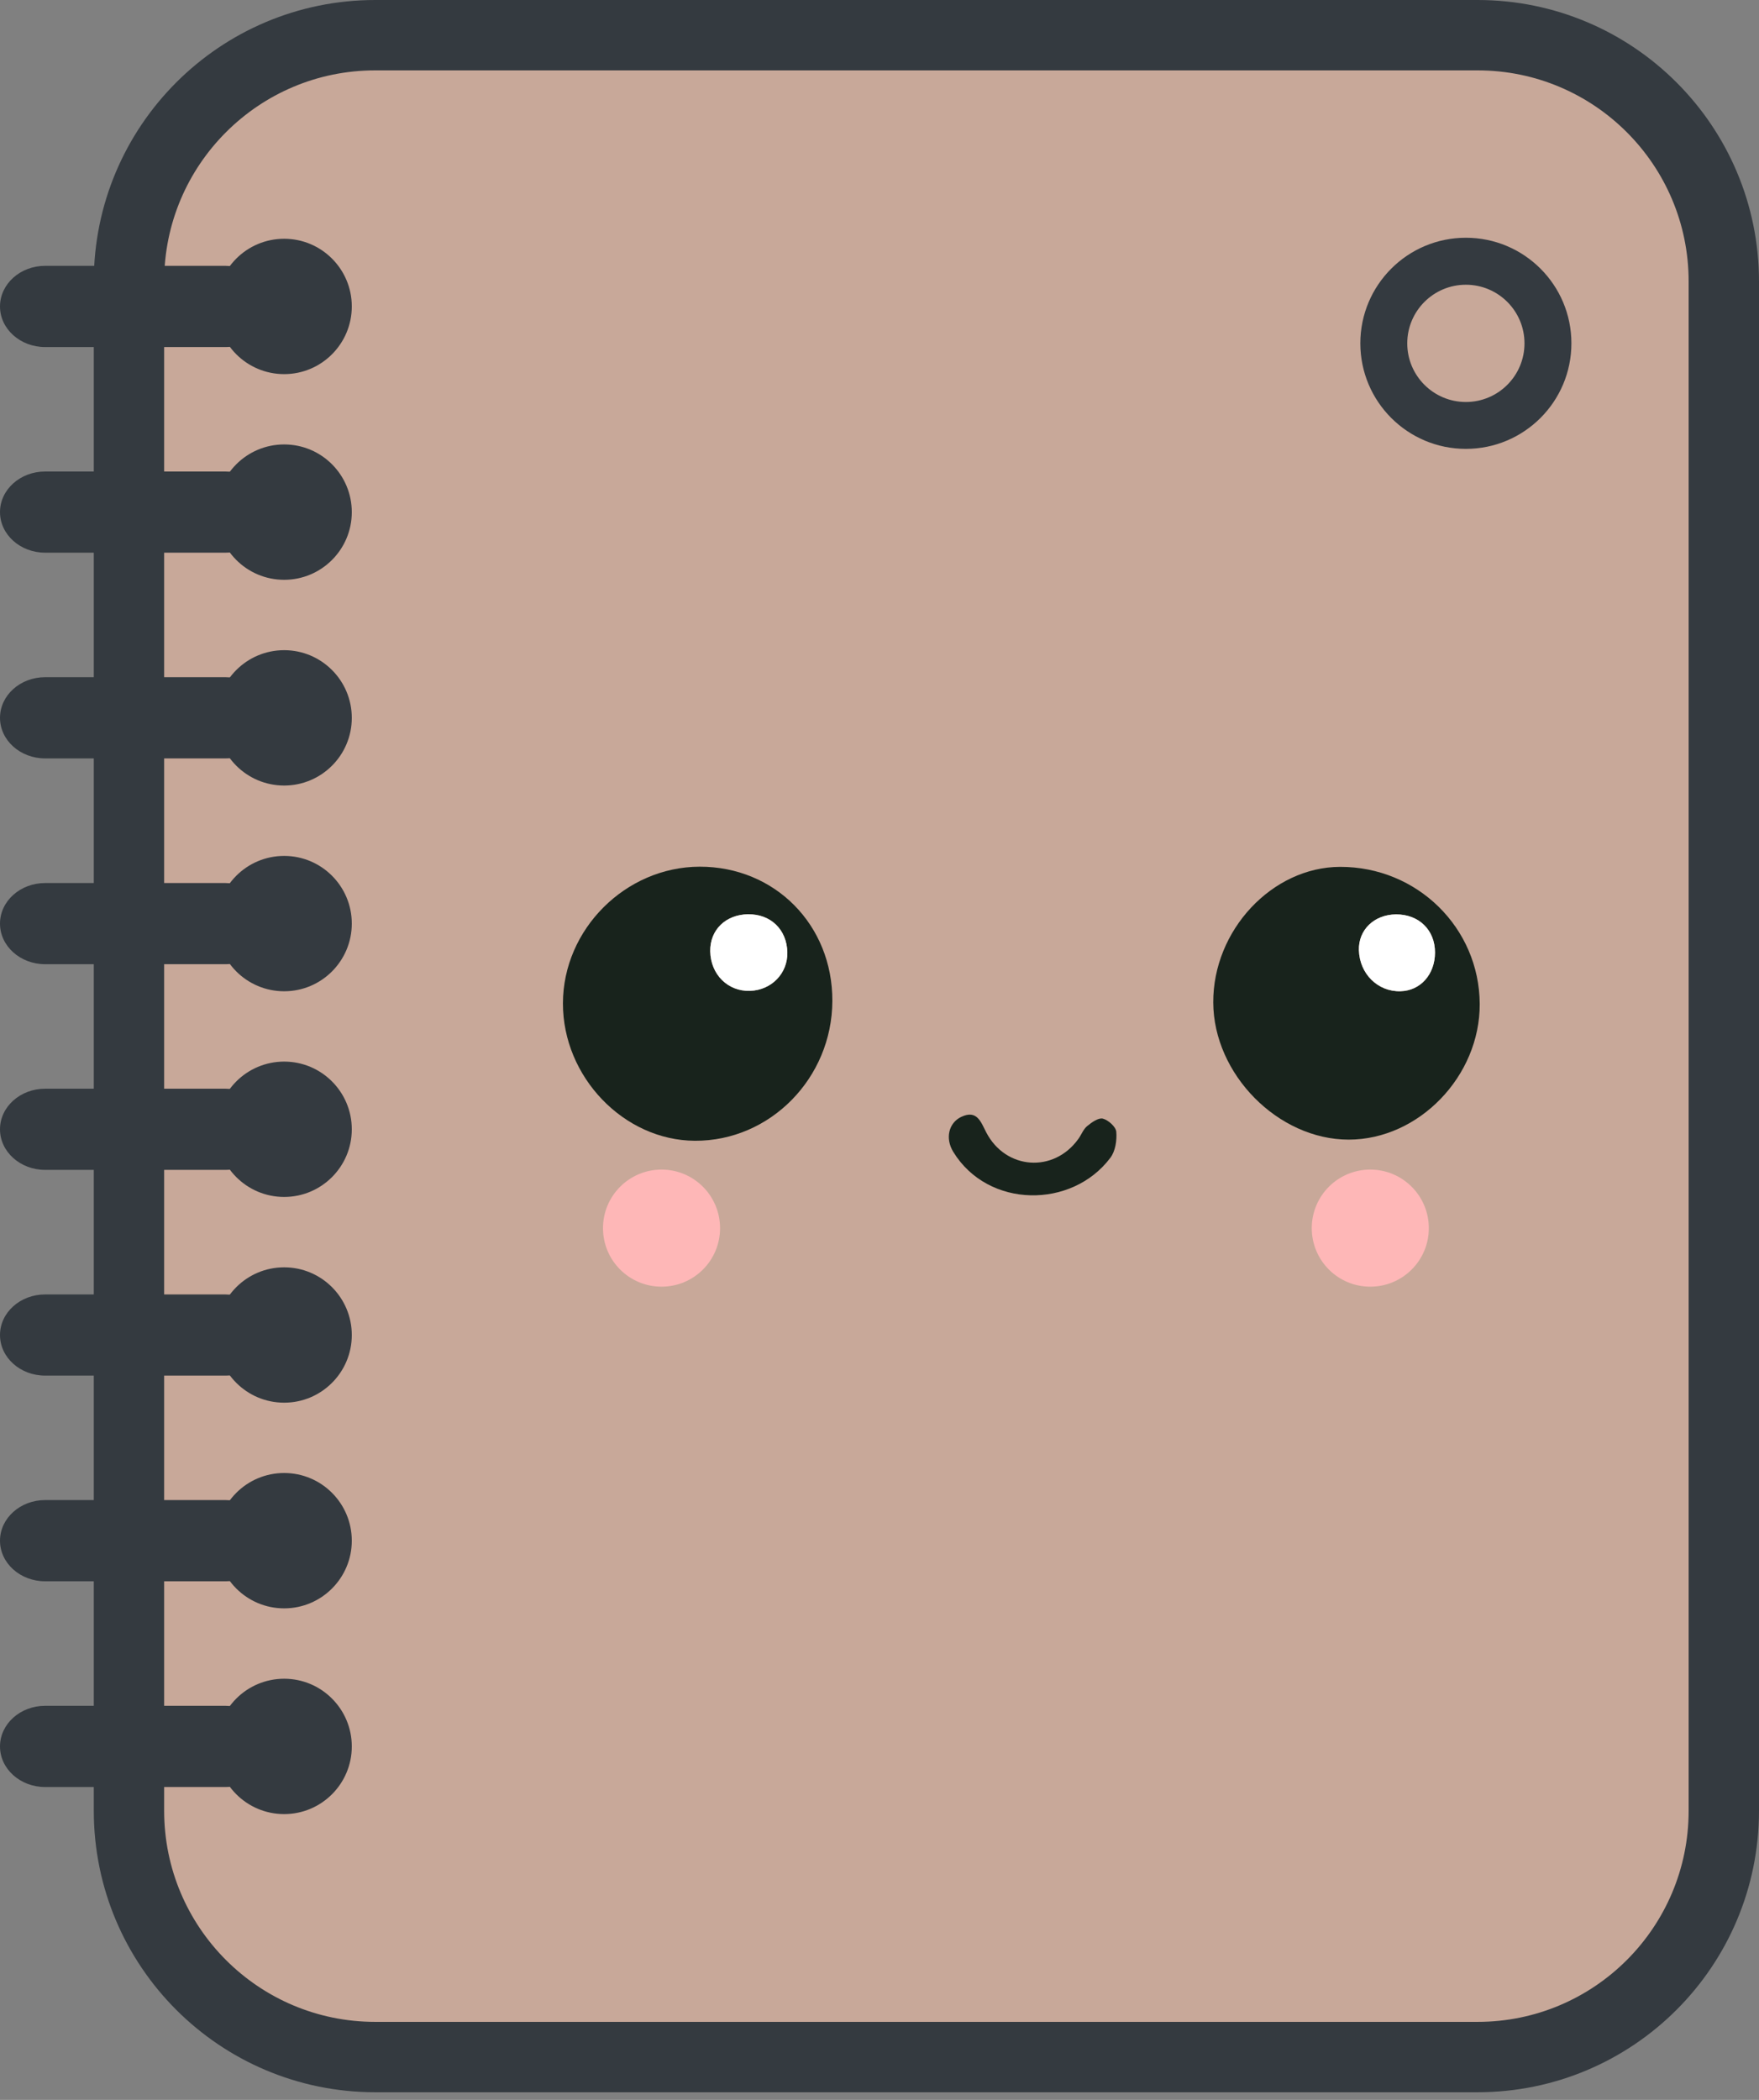 <svg width="31" height="37" viewBox="0 0 31 37" fill="none" xmlns="http://www.w3.org/2000/svg">
<rect x="0" y="0" width="31" height="37" fill="#808080" stroke="none"/>
<path d="M2.273 31.905L2.273 4.96C2.273 2.564 4.216 0.62 6.613 0.62L26.04 0.62C28.437 0.62 30.38 2.564 30.38 4.96L30.38 31.905C30.38 34.302 28.437 36.245 26.04 36.245L6.613 36.245C4.216 36.245 2.273 34.302 2.273 31.905Z" fill="#C8A899" stroke="#343A40" stroke-width="1.24"/>
<path d="M5.008 29.579C5.666 29.579 6.2 30.113 6.2 30.772C6.2 31.43 5.666 31.964 5.008 31.964C4.349 31.964 3.815 31.43 3.815 30.772C3.815 30.113 4.349 29.579 5.008 29.579Z" fill="#343A40"/>
<path d="M-3.12704e-08 30.772C-4.85405e-08 30.377 0.356 30.056 0.795 30.056L3.974 30.056C4.413 30.056 4.769 30.377 4.769 30.772C4.769 31.167 4.413 31.487 3.974 31.487L0.795 31.487C0.356 31.487 -1.40002e-08 31.167 -3.12704e-08 30.772Z" fill="#343A40"/>
<path d="M5.008 25.954C5.666 25.954 6.2 26.488 6.2 27.147C6.2 27.805 5.666 28.339 5.008 28.339C4.349 28.339 3.815 27.805 3.815 27.147C3.815 26.488 4.349 25.954 5.008 25.954Z" fill="#343A40"/>
<path d="M-3.12704e-08 27.147C-4.85405e-08 26.752 0.356 26.431 0.795 26.431L3.974 26.431C4.413 26.431 4.769 26.752 4.769 27.147C4.769 27.542 4.413 27.862 3.974 27.862L0.795 27.862C0.356 27.862 -1.40002e-08 27.542 -3.12704e-08 27.147Z" fill="#343A40"/>
<path d="M5.008 22.33C5.666 22.33 6.2 22.864 6.2 23.523C6.2 24.181 5.666 24.715 5.008 24.715C4.349 24.715 3.815 24.181 3.815 23.523C3.815 22.864 4.349 22.33 5.008 22.33Z" fill="#343A40"/>
<path d="M-3.12704e-08 23.523C-4.85405e-08 23.128 0.356 22.808 0.795 22.808L3.974 22.808C4.413 22.808 4.769 23.128 4.769 23.523C4.769 23.918 4.413 24.238 3.974 24.238L0.795 24.238C0.356 24.238 -1.40002e-08 23.918 -3.12704e-08 23.523Z" fill="#343A40"/>
<path d="M5.008 18.705C5.666 18.705 6.2 19.239 6.2 19.898C6.2 20.556 5.666 21.09 5.008 21.09C4.349 21.09 3.815 20.556 3.815 19.898C3.815 19.239 4.349 18.705 5.008 18.705Z" fill="#343A40"/>
<path d="M-3.12704e-08 19.898C-4.85405e-08 19.503 0.356 19.183 0.795 19.183L3.974 19.183C4.413 19.183 4.769 19.503 4.769 19.898C4.769 20.293 4.413 20.613 3.974 20.613L0.795 20.613C0.356 20.613 -1.40002e-08 20.293 -3.12704e-08 19.898Z" fill="#343A40"/>
<path d="M5.008 15.081C5.666 15.081 6.2 15.615 6.2 16.273C6.2 16.932 5.666 17.466 5.008 17.466C4.349 17.466 3.815 16.932 3.815 16.273C3.815 15.615 4.349 15.081 5.008 15.081Z" fill="#343A40"/>
<path d="M-3.12704e-08 16.274C-4.85405e-08 15.879 0.356 15.559 0.795 15.559L3.974 15.559C4.413 15.559 4.769 15.879 4.769 16.274C4.769 16.669 4.413 16.989 3.974 16.989L0.795 16.989C0.356 16.989 -1.40002e-08 16.669 -3.12704e-08 16.274Z" fill="#343A40"/>
<path d="M5.008 11.456C5.666 11.456 6.2 11.99 6.2 12.649C6.2 13.307 5.666 13.841 5.008 13.841C4.349 13.841 3.815 13.307 3.815 12.649C3.815 11.99 4.349 11.456 5.008 11.456Z" fill="#343A40"/>
<path d="M-3.12704e-08 12.648C-4.85405e-08 12.253 0.356 11.932 0.795 11.932L3.974 11.932C4.413 11.932 4.769 12.253 4.769 12.648C4.769 13.043 4.413 13.363 3.974 13.363L0.795 13.363C0.356 13.363 -1.40002e-08 13.043 -3.12704e-08 12.648Z" fill="#343A40"/>
<path d="M5.008 7.831C5.666 7.831 6.2 8.365 6.2 9.024C6.2 9.682 5.666 10.216 5.008 10.216C4.349 10.216 3.815 9.682 3.815 9.024C3.815 8.365 4.349 7.831 5.008 7.831Z" fill="#343A40"/>
<path d="M-3.12704e-08 9.023C-4.85405e-08 8.628 0.356 8.308 0.795 8.308L3.974 8.308C4.413 8.308 4.769 8.628 4.769 9.023C4.769 9.418 4.413 9.738 3.974 9.738L0.795 9.738C0.356 9.738 -1.40002e-08 9.418 -3.12704e-08 9.023Z" fill="#343A40"/>
<path d="M5.008 4.207C5.666 4.207 6.2 4.741 6.2 5.399C6.2 6.058 5.666 6.592 5.008 6.592C4.349 6.592 3.815 6.058 3.815 5.399C3.815 4.741 4.349 4.207 5.008 4.207Z" fill="#343A40"/>
<path d="M-3.12704e-08 5.4C-4.85405e-08 5.005 0.356 4.684 0.795 4.684L3.974 4.684C4.413 4.684 4.769 5.005 4.769 5.4C4.769 5.795 4.413 6.115 3.974 6.115L0.795 6.115C0.356 6.115 -1.40002e-08 5.795 -3.12704e-08 5.4Z" fill="#343A40"/>
<path d="M12.329 15.271C11.023 15.275 9.923 16.374 9.921 17.678C9.918 18.974 10.993 20.094 12.246 20.1C13.572 20.107 14.664 18.996 14.669 17.637C14.674 16.297 13.655 15.268 12.329 15.271ZM13.185 16.109C13.583 16.104 13.867 16.379 13.876 16.78C13.884 17.149 13.599 17.444 13.221 17.458C12.829 17.472 12.524 17.17 12.517 16.761C12.511 16.385 12.788 16.114 13.185 16.109V16.109Z" fill="#18231C"/>
<path d="M21.382 17.664C21.387 18.928 22.524 20.079 23.768 20.08C25.005 20.08 26.084 18.962 26.078 17.689C26.071 16.347 24.975 15.271 23.618 15.274C22.419 15.277 21.376 16.392 21.382 17.664ZM24.603 16.112C25.006 16.11 25.291 16.388 25.29 16.785C25.289 17.172 25.032 17.458 24.68 17.466C24.281 17.476 23.961 17.159 23.949 16.742C23.939 16.383 24.218 16.115 24.603 16.112Z" fill="#18231C"/>
<path d="M19.57 20.398C19.657 20.282 19.686 20.092 19.673 19.941C19.665 19.853 19.532 19.735 19.436 19.71C19.358 19.691 19.238 19.777 19.158 19.843C19.09 19.9 19.057 19.997 19.002 20.071C18.569 20.671 17.726 20.611 17.383 19.956C17.288 19.775 17.222 19.544 16.937 19.681C16.723 19.785 16.651 20.053 16.801 20.297C17.415 21.297 18.894 21.301 19.57 20.398Z" fill="#18231C"/>
<path d="M13.185 16.109C12.788 16.115 12.511 16.385 12.517 16.762C12.524 17.171 12.829 17.473 13.221 17.459C13.599 17.445 13.884 17.149 13.876 16.78C13.867 16.38 13.583 16.104 13.185 16.11V16.109Z" fill="white"/>
<path d="M24.603 16.111C24.218 16.114 23.939 16.383 23.949 16.742C23.96 17.157 24.281 17.475 24.68 17.465C25.032 17.457 25.289 17.17 25.29 16.784C25.291 16.387 25.007 16.109 24.603 16.111Z" fill="white"/>
<path d="M24.149 22.671C23.579 22.671 23.118 22.21 23.118 21.64C23.118 21.07 23.579 20.608 24.149 20.608C24.719 20.608 25.181 21.07 25.181 21.64C25.181 22.21 24.719 22.671 24.149 22.671Z" fill="#FEB7B7"/>
<path d="M11.659 22.671C11.089 22.671 10.627 22.21 10.627 21.64C10.627 21.07 11.089 20.608 11.659 20.608C12.229 20.608 12.69 21.07 12.69 21.64C12.69 22.21 12.229 22.671 11.659 22.671Z" fill="#FEB7B7"/>
<circle cx="25.834" cy="6.049" r="1.691" transform="rotate(-90 25.834 6.049)" fill="#343A40" stroke="#343A40" stroke-width="0.338"/>
<circle cx="25.834" cy="6.05" r="1.033" transform="rotate(-90 25.834 6.05)" fill="#C8A899"/>
</svg>
